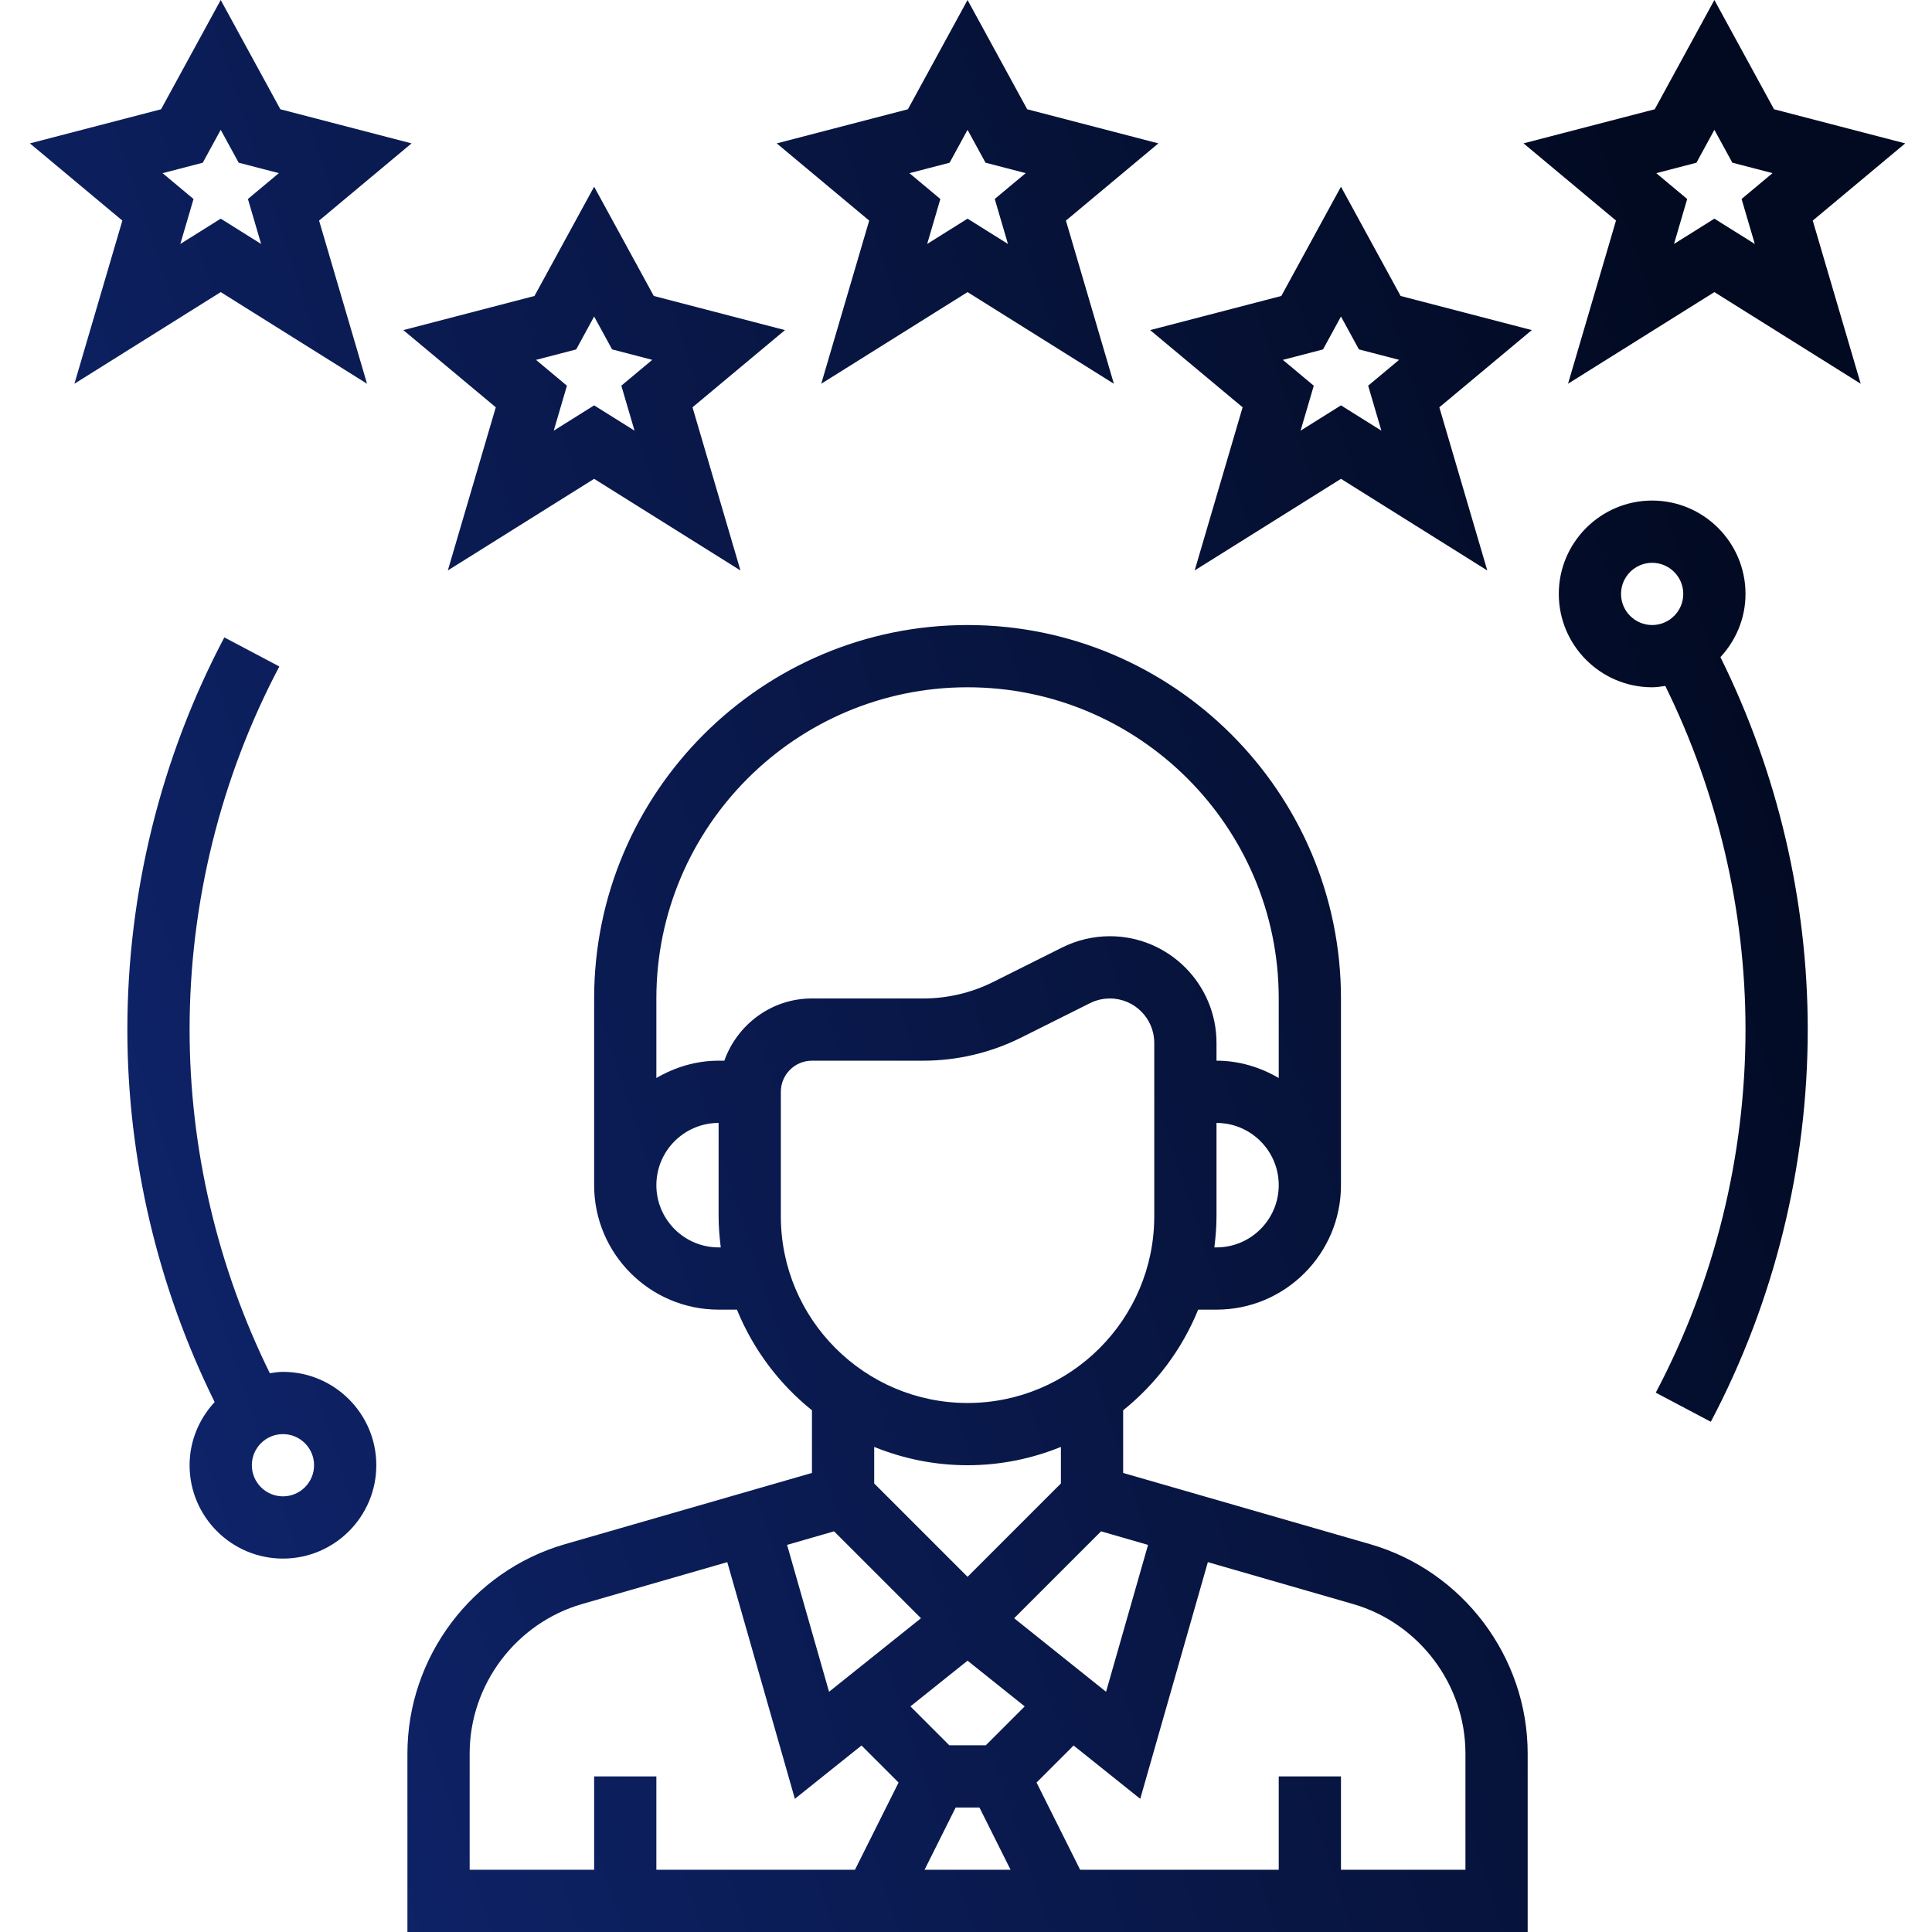 <svg width="180" height="180" viewBox="0 0 180 180" fill="none" xmlns="http://www.w3.org/2000/svg">
<g clip-path="url(#clip0_126_284)">
<path d="M52.629 143.87C43.992 146.363 37.959 154.38 37.959 163.37V180H142.33V163.37C142.33 154.38 136.298 146.366 127.661 143.87L104.641 137.231V131.394C107.705 128.934 110.129 125.712 111.631 122.016H113.338C119.734 122.016 124.935 116.815 124.935 110.419V93.024C124.935 73.841 109.329 58.233 90.144 58.233C70.961 58.233 55.354 73.841 55.354 93.024V110.419C55.354 116.815 60.556 122.016 66.951 122.016H68.659C70.162 125.712 72.585 128.934 75.648 131.394V137.231L52.629 143.87ZM77.707 142.67L85.806 150.767L77.241 157.619L73.33 143.934L77.707 142.67ZM95.469 158.981L91.845 162.605H88.446L84.822 158.981L90.144 154.722L95.469 158.981ZM89.037 168.403H91.253L94.152 174.201H86.138L89.037 168.403ZM43.757 163.37C43.757 156.952 48.066 151.226 54.236 149.442L67.758 145.541L74.057 167.592L80.265 162.624L83.718 166.076L79.656 174.201H61.152V165.504H55.354V174.201H43.757V163.37ZM136.532 163.37V174.201H124.935V165.504H119.137V174.201H100.634L96.573 166.076L100.026 162.624L106.233 167.592L112.533 145.541L126.055 149.442C132.224 151.223 136.532 156.952 136.532 163.37ZM106.961 143.934L103.049 157.619L94.485 150.767L102.582 142.67L106.961 143.934ZM113.338 116.217H113.139C113.257 115.266 113.338 114.301 113.338 113.318V104.621C116.536 104.621 119.137 107.221 119.137 110.419C119.137 113.617 116.536 116.217 113.338 116.217ZM90.144 64.032C106.131 64.032 119.137 77.037 119.137 93.024V100.435C117.424 99.436 115.462 98.822 113.338 98.822V97.162C113.338 91.682 108.88 87.225 103.403 87.225C101.873 87.225 100.336 87.588 98.958 88.276L92.523 91.493C90.52 92.493 88.277 93.024 86.036 93.024H75.648C71.874 93.024 68.685 95.456 67.484 98.822H66.951C64.829 98.822 62.867 99.436 61.152 100.435V93.024C61.152 77.037 74.159 64.032 90.144 64.032ZM66.951 116.217C63.753 116.217 61.152 113.617 61.152 110.419C61.152 107.221 63.753 104.621 66.951 104.621V113.318C66.951 114.301 67.033 115.266 67.152 116.217H66.951ZM72.749 113.318V101.721C72.749 100.122 74.052 98.822 75.648 98.822H86.036C89.173 98.822 92.31 98.08 95.115 96.68L101.55 93.464C102.125 93.175 102.762 93.026 103.403 93.026C105.685 93.024 107.54 94.88 107.54 97.162V113.318C107.54 122.912 99.738 130.713 90.144 130.713C80.552 130.713 72.749 122.912 72.749 113.318ZM90.144 136.512C93.221 136.512 96.155 135.897 98.842 134.805V138.211L90.144 146.908L81.447 138.211V134.805C84.135 135.897 87.068 136.512 90.144 136.512ZM90.144 0L84.587 10.18L72.367 13.359L80.981 20.552L76.513 35.753L90.144 27.215L103.777 35.753L99.309 20.552L107.923 13.359L95.702 10.18L90.144 0ZM93.909 22.729L90.144 20.372L86.382 22.729L87.611 18.541L84.73 16.134L88.473 15.16L90.144 12.095L91.818 15.157L95.561 16.131L92.678 18.538L93.909 22.729ZM124.935 17.395L119.377 27.575L107.157 30.755L115.772 37.947L111.304 53.148L124.935 44.611L138.567 53.148L134.1 37.947L142.714 30.755L130.493 27.575L124.935 17.395ZM128.699 40.124L124.935 37.767L121.172 40.124L122.401 35.936L119.52 33.529L123.263 32.555L124.935 29.49L126.608 32.552L130.351 33.526L127.469 35.933L128.699 40.124ZM165.283 10.18L159.725 0L154.168 10.18L141.945 13.356L150.559 20.549L146.091 35.75L159.725 27.215L173.358 35.753L168.89 20.552L177.504 13.359L165.283 10.18ZM163.49 22.729L159.725 20.372L155.963 22.729L157.191 18.541L154.311 16.134L158.054 15.16L159.725 12.095L161.399 15.157L165.142 16.131L162.259 18.538L163.49 22.729ZM55.354 17.395L49.796 27.575L37.577 30.755L46.191 37.947L41.723 53.148L55.354 44.611L68.987 53.148L64.519 37.947L73.133 30.755L60.912 27.575L55.354 17.395ZM59.118 40.124L55.354 37.767L51.591 40.124L52.82 35.936L49.939 33.529L53.682 32.555L55.354 29.49L57.027 32.552L60.77 33.526L57.888 35.933L59.118 40.124ZM20.564 0L15.006 10.18L2.786 13.359L11.4 20.552L6.933 35.753L20.564 27.215L34.196 35.753L29.728 20.552L38.342 13.359L26.121 10.18L20.564 0ZM24.328 22.729L20.564 20.372L16.801 22.729L18.03 18.541L15.149 16.134L18.892 15.16L20.564 12.095L22.237 15.157L25.98 16.131L23.098 18.538L24.328 22.729ZM154.264 129.751L159.393 132.464C165.299 121.282 168.423 108.651 168.423 95.923C168.423 83.883 165.595 71.941 160.289 61.223C161.727 59.672 162.625 57.613 162.625 55.334C162.625 50.539 158.723 46.636 153.927 46.636C149.132 46.636 145.229 50.539 145.229 55.334C145.229 60.13 149.132 64.032 153.927 64.032C154.347 64.032 154.748 63.965 155.151 63.907C160.027 73.802 162.625 84.816 162.625 95.923C162.625 107.705 159.735 119.407 154.264 129.751ZM151.028 55.334C151.028 53.737 152.33 52.435 153.927 52.435C155.525 52.435 156.826 53.737 156.826 55.334C156.826 56.932 155.525 58.233 153.927 58.233C152.33 58.233 151.028 56.932 151.028 55.334ZM26.362 145.209C31.158 145.209 35.06 141.308 35.06 136.512C35.06 131.717 31.158 127.814 26.362 127.814C25.942 127.814 25.542 127.881 25.139 127.939C20.262 118.043 17.664 107.03 17.664 95.923C17.664 84.138 20.555 72.439 26.026 62.095L20.901 59.384C14.992 70.561 11.866 83.195 11.866 95.923C11.866 107.963 14.696 119.902 19.999 130.627C18.563 132.177 17.664 134.235 17.664 136.512C17.664 141.308 21.567 145.209 26.362 145.209ZM29.261 136.512C29.261 138.113 27.96 139.411 26.362 139.411C24.765 139.411 23.463 138.113 23.463 136.512C23.463 134.912 24.765 133.613 26.362 133.613C27.96 133.613 29.261 134.912 29.261 136.512Z" fill="url(#paint0_linear_126_284)"/>
</g>
<defs>
<linearGradient id="paint0_linear_126_284" x1="177.505" y1="89.729" x2="-7.034" y2="149.864" gradientUnits="userSpaceOnUse">
<stop stop-color="#020A21"/>
<stop offset="1" stop-color="#102774"/>
</linearGradient>
<clipPath id="clip0_126_284">
<rect width="180" height="180" fill="white"/>
</clipPath>
</defs>
</svg>
